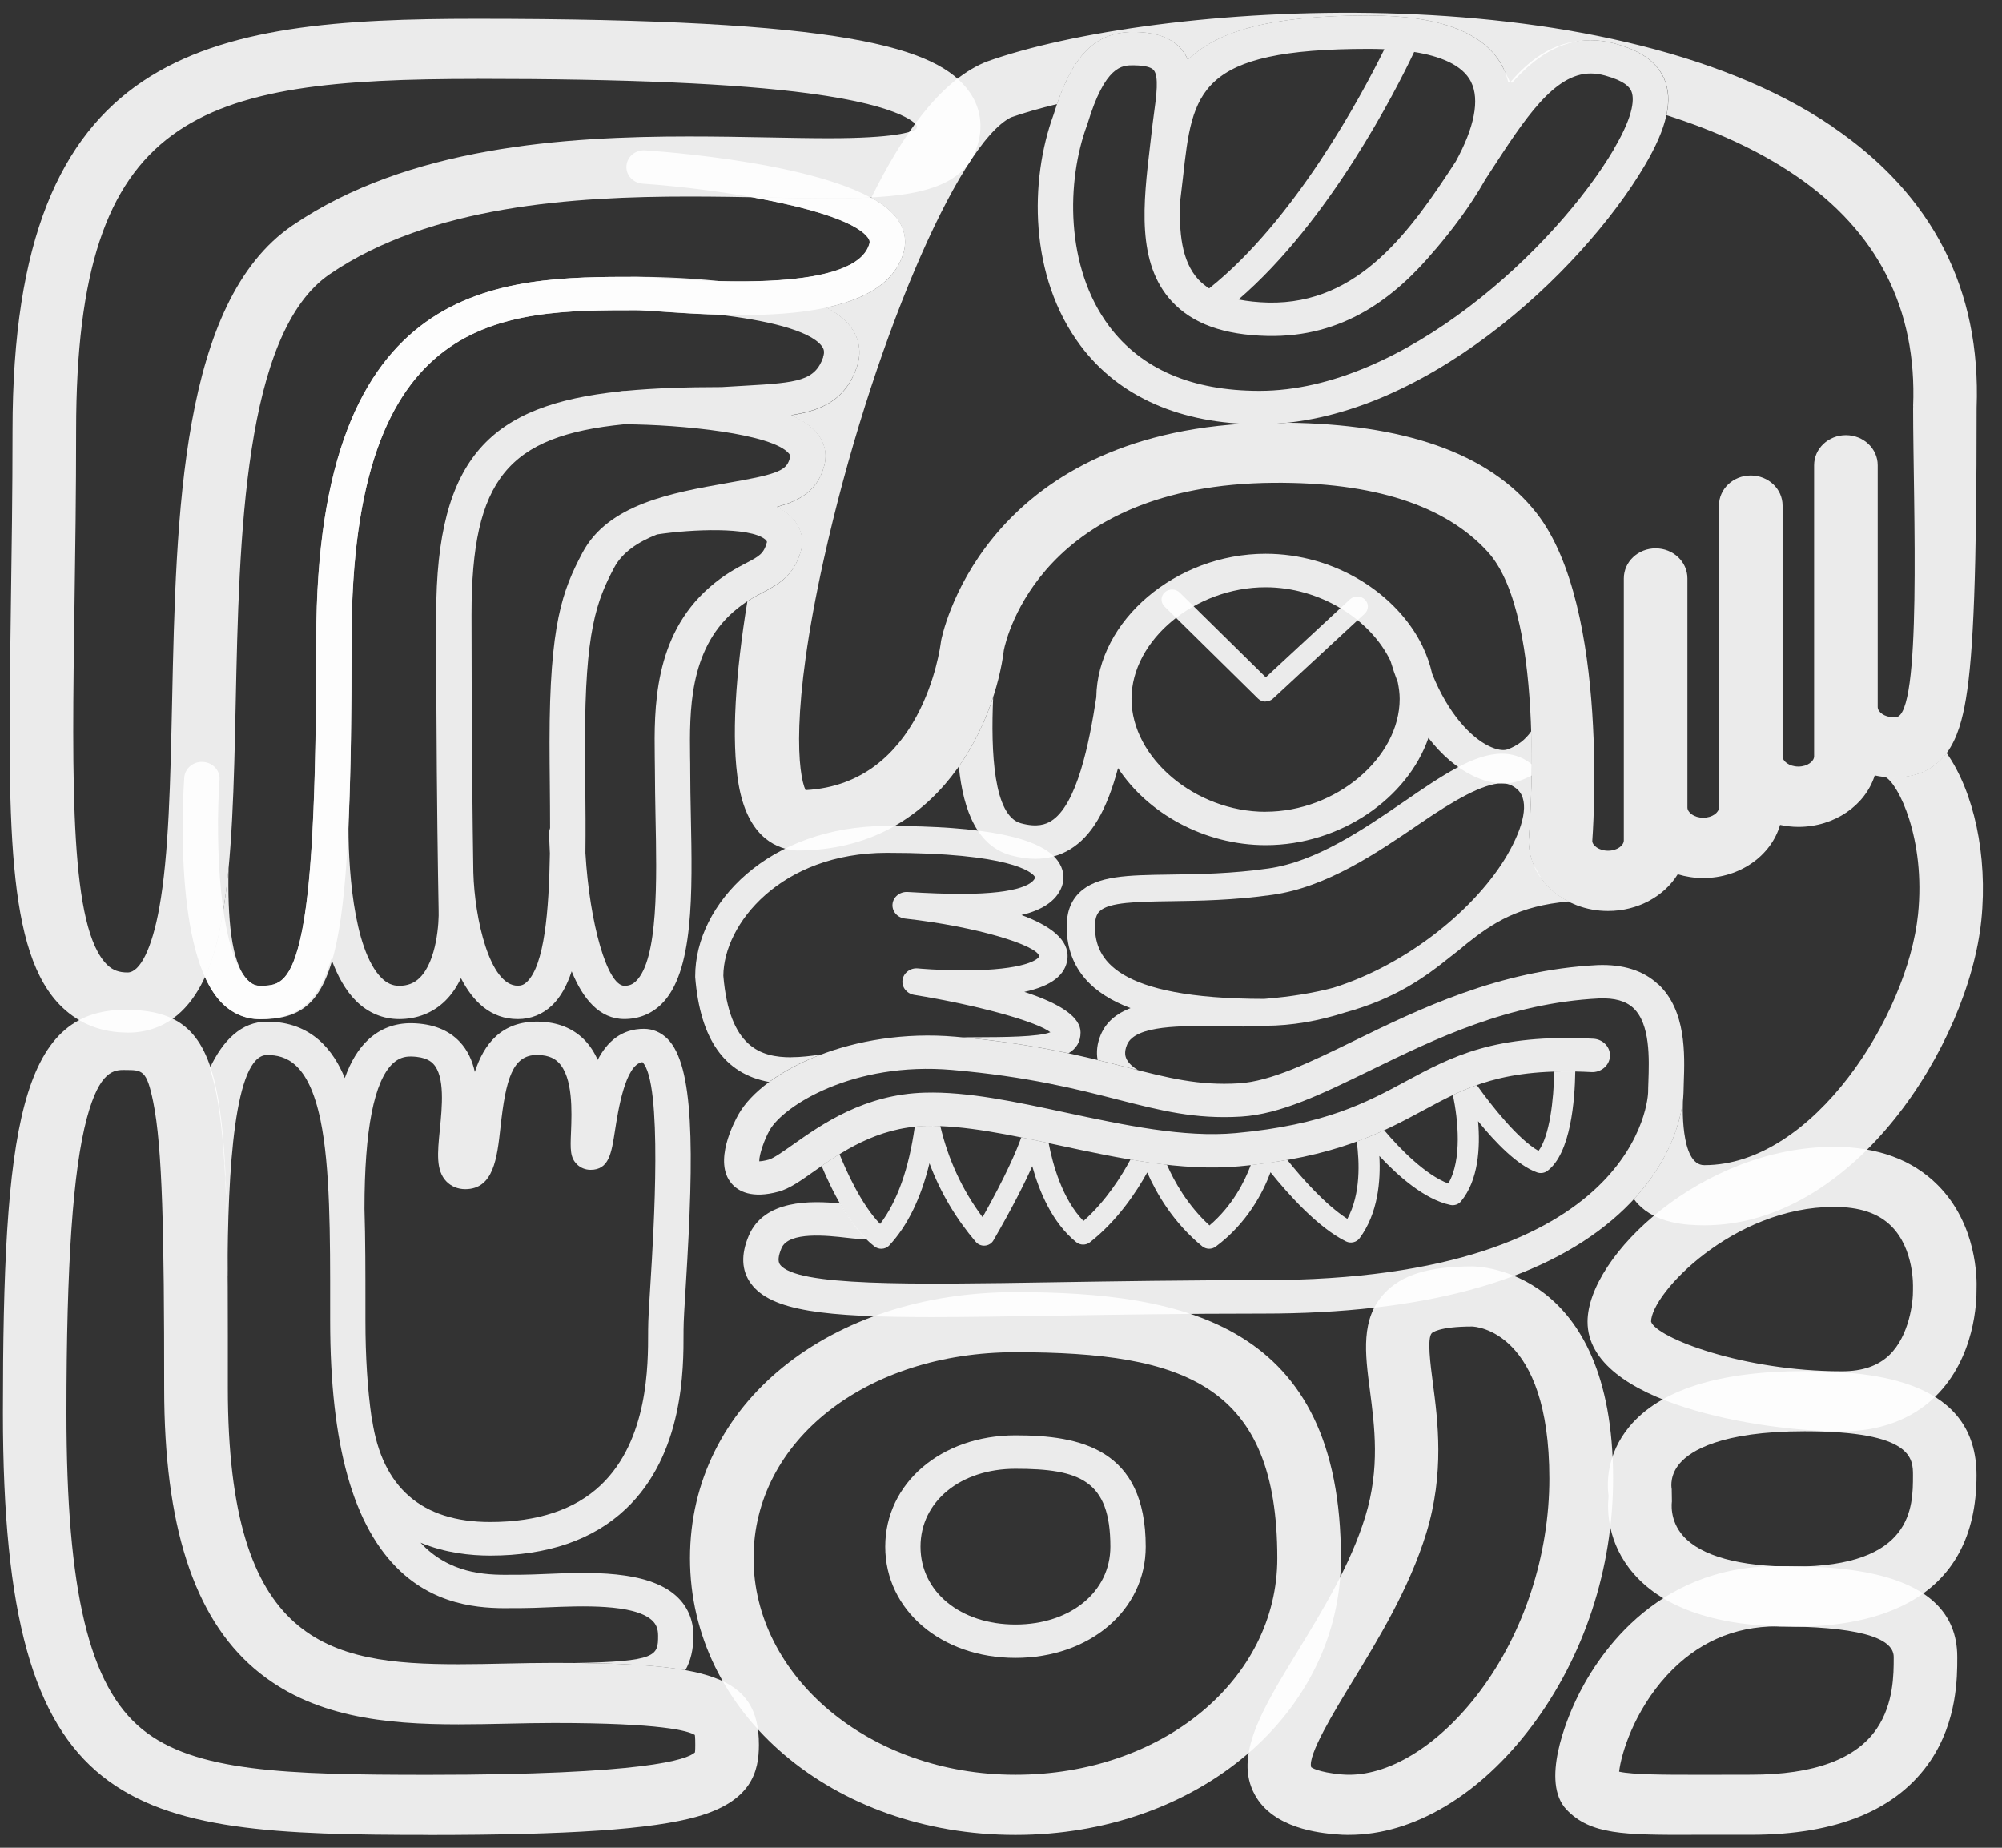 <svg width="91" height="84" viewBox="0 0 91 84" fill="none" xmlns="http://www.w3.org/2000/svg">
<rect x="0" y="0" width="91" height="84" fill="#333333" stroke="none"/>
<path d="M19.481 83.416C5.719 83.416 0.133 82.681 0.133 64.237C0.133 51.309 0.905 45.907 5.685 45.907C10.465 45.907 10.357 49.549 10.357 63.108C10.357 74.732 14.904 75.658 20.85 75.658C21.551 75.658 22.277 75.643 22.981 75.627C23.701 75.612 24.448 75.597 25.181 75.597C32.169 75.597 34.495 76.135 34.495 79.319C34.495 80.54 34.159 81.884 31.683 82.585C29.638 83.164 25.876 83.419 19.478 83.419L19.481 83.416ZM5.685 48.639C5.199 48.639 4.535 48.639 3.947 50.835C3.316 53.197 3.021 57.455 3.021 64.237C3.021 72.349 4.052 76.646 6.463 78.611C8.838 80.546 12.963 80.684 19.478 80.684C29.349 80.684 31.243 79.986 31.588 79.666C31.603 79.583 31.603 79.395 31.603 79.319C31.603 79.223 31.603 78.99 31.585 78.873C31.29 78.688 30.087 78.328 25.177 78.328C24.476 78.328 23.747 78.344 23.043 78.359C22.323 78.374 21.579 78.39 20.843 78.39C17.555 78.39 14.156 78.082 11.557 75.852C8.804 73.49 7.463 69.322 7.463 63.108C7.463 56.089 7.386 52.148 6.962 50.081C6.666 48.642 6.479 48.642 5.682 48.642L5.685 48.639Z" fill="white" fill-opacity="0.9"/>
<path d="M83.723 65.073C80.099 65.073 72.16 63.818 72.16 60.087C72.16 57.091 77.395 52.136 83.363 52.136C85.341 52.136 86.925 52.72 88.075 53.871C89.866 55.664 89.862 58.134 89.841 58.623C89.847 59.124 89.789 61.718 87.959 63.498C86.9 64.529 85.433 65.073 83.723 65.073ZM83.363 54.867C78.789 54.867 75.049 58.808 75.049 60.084C75.298 60.816 79.223 62.339 83.723 62.339C84.658 62.339 85.362 62.096 85.879 61.601C86.793 60.721 86.965 59.161 86.953 58.635V58.583V58.525C86.953 58.515 87.023 56.784 85.962 55.735C85.371 55.15 84.523 54.867 83.36 54.867H83.363Z" fill="white" fill-opacity="0.9"/>
<path d="M81.546 73.953C78.094 73.953 75.64 73.138 74.249 71.532C73.053 70.148 73.05 68.65 73.117 68.016C73.037 67.426 73.019 66.122 74.055 64.864C75.446 63.184 78.125 62.332 82.025 62.332C85.381 62.332 89.841 62.824 89.841 67.069C89.841 72.76 85.329 73.953 81.543 73.953H81.546ZM75.987 67.681L75.996 68.266C75.996 68.266 75.861 69.105 76.513 69.831C77.328 70.739 79.069 71.219 81.546 71.219C86.953 71.219 86.953 68.518 86.953 67.069C86.953 66.319 86.953 65.067 82.025 65.067C78.199 65.067 76.836 65.971 76.366 66.512C75.907 67.035 75.966 67.564 75.984 67.681H75.987Z" fill="white" fill-opacity="0.9"/>
<path d="M46.156 83.416C37.86 83.416 31.363 77.891 31.363 70.838C31.363 63.785 37.724 58.74 46.156 58.74C53.84 58.74 60.951 60.204 60.951 70.838C60.951 77.891 54.452 83.416 46.156 83.416ZM46.156 61.472C39.37 61.472 34.252 65.498 34.252 70.835C34.252 76.172 39.481 80.681 46.156 80.681C52.831 80.681 58.06 76.356 58.06 70.835C58.06 62.964 53.877 61.472 46.156 61.472Z" fill="white" fill-opacity="0.9"/>
<path d="M46.157 75.369C42.782 75.369 40.238 73.194 40.238 70.312C40.238 67.43 42.782 65.252 46.157 65.252C49.085 65.252 52.078 65.852 52.078 70.312C52.078 73.194 49.534 75.369 46.157 75.369ZM46.157 66.772C43.656 66.772 41.841 68.26 41.841 70.312C41.841 72.364 43.656 73.852 46.157 73.852C48.657 73.852 50.472 72.364 50.472 70.312C50.472 67.301 49.082 66.772 46.157 66.772Z" fill="white" fill-opacity="0.9"/>
<path d="M61.323 83.416C61.117 83.416 60.911 83.406 60.711 83.388C60.01 83.327 57.878 83.133 57.035 81.586C56.078 79.829 57.361 77.728 58.982 75.071C60.111 73.222 61.391 71.124 62.061 68.934C62.732 66.747 62.483 64.858 62.267 63.194C62.049 61.527 61.843 59.952 62.923 58.799C63.716 57.95 64.95 57.571 66.921 57.571C67.192 57.571 73.323 57.682 73.323 67.218C73.323 71.302 72.012 75.295 69.631 78.466C67.272 81.61 64.245 83.413 61.326 83.413L61.323 83.416ZM59.604 80.34C59.604 80.34 59.89 80.567 60.982 80.666C61.092 80.675 61.206 80.681 61.32 80.681C63.261 80.681 65.488 79.263 67.269 76.885C69.275 74.212 70.425 70.687 70.425 67.218C70.425 60.469 67.054 60.306 66.912 60.303C65.383 60.303 65.091 60.595 65.079 60.607C64.864 60.838 65.017 62.004 65.128 62.856C65.356 64.591 65.666 66.965 64.833 69.691C64.064 72.201 62.63 74.548 61.48 76.433C60.662 77.774 59.425 79.802 59.6 80.337L59.604 80.34Z" fill="white" fill-opacity="0.9"/>
<path d="M76.89 83.413C73.833 83.413 72.298 83.413 71.206 82.266C70.015 81.014 71.227 78.15 71.624 77.304C72.488 75.468 75.112 71.198 80.769 71.198C83.224 71.198 88.966 71.198 88.966 75.323V75.375C88.966 76.234 88.966 78.239 87.751 80.042C86.244 82.275 83.5 83.41 79.597 83.41C79.031 83.41 78.511 83.41 78.031 83.41H76.89V83.413ZM73.596 80.54C74.214 80.681 75.786 80.681 76.89 80.681H78.025C78.505 80.681 79.028 80.678 79.597 80.678C82.448 80.678 84.374 79.971 85.315 78.575C86.078 77.442 86.078 76.101 86.078 75.379V75.326C86.078 74.403 84.291 73.936 80.769 73.936C78.806 73.936 77.124 74.686 75.767 76.163C74.282 77.781 73.688 79.722 73.596 80.543V80.54Z" fill="white" fill-opacity="0.9"/>
<path d="M57.524 31.895H57.518C57.389 31.895 57.266 31.843 57.179 31.754L52.931 27.57C52.747 27.389 52.753 27.1 52.944 26.927C53.135 26.752 53.439 26.758 53.624 26.94L57.536 30.791L61.36 27.247C61.55 27.072 61.855 27.075 62.039 27.254C62.224 27.432 62.221 27.721 62.033 27.896L57.862 31.76C57.773 31.843 57.65 31.889 57.527 31.889L57.524 31.895Z" fill="white" fill-opacity="0.9"/>
<path d="M10.344 57.998C10.344 53.142 10.67 47.962 12.14 47.962C12.983 47.962 14.023 48.297 14.568 50.921C15.01 53.059 15.01 56.159 15.007 59.438V60.029C15.007 65.695 16.056 69.429 18.212 71.441C20.049 73.151 22.23 73.123 23.402 73.105C23.506 73.105 23.605 73.105 23.697 73.105C24.038 73.105 24.441 73.089 24.869 73.071C26.435 73.006 28.803 72.908 29.631 73.655C29.828 73.834 29.914 74.049 29.914 74.357C29.914 75.27 29.87 75.538 26.081 75.603C28.231 75.618 29.895 75.704 31.153 75.928C31.393 75.504 31.519 74.993 31.519 74.357C31.519 73.64 31.249 73.019 30.741 72.557C29.421 71.361 26.748 71.471 24.801 71.554C24.392 71.57 24.005 71.588 23.7 71.588C23.602 71.588 23.494 71.588 23.38 71.588C22.31 71.604 20.698 71.625 19.341 70.361C19.265 70.287 19.191 70.207 19.114 70.13C20.23 70.598 21.387 70.718 22.282 70.718C24.887 70.718 26.961 70.004 28.446 68.598C31.076 66.107 31.073 62.237 31.07 60.586V60.472C31.07 60.075 31.116 59.334 31.175 58.395C31.559 52.237 31.544 48.435 30.341 47.226C30.043 46.928 29.674 46.771 29.268 46.771C28.231 46.771 27.588 47.374 27.167 48.183C27.019 47.845 26.819 47.531 26.555 47.263C26.032 46.737 25.337 46.464 24.485 46.445C22.78 46.411 21.987 47.485 21.584 48.731C21.47 48.22 21.261 47.746 20.895 47.359C20.384 46.817 19.652 46.534 18.723 46.516C17.96 46.504 17.29 46.753 16.742 47.26C16.299 47.672 15.945 48.248 15.672 49.007C15.173 47.786 14.183 46.445 12.137 46.445C10.966 46.445 10.129 47.303 9.535 48.561C10.15 50.419 10.304 53.415 10.341 58.002L10.344 57.998ZM17.865 48.34C18.099 48.121 18.366 48.02 18.689 48.029C19.391 48.042 19.618 48.285 19.695 48.364C20.233 48.934 20.095 50.324 19.994 51.339C19.886 52.425 19.809 53.209 20.292 53.711C20.51 53.935 20.812 54.061 21.147 54.061C22.439 54.061 22.596 52.64 22.747 51.268C22.989 49.032 23.303 47.959 24.411 47.959H24.448C24.995 47.971 25.244 48.158 25.386 48.3C26.053 48.971 25.992 50.539 25.955 51.474C25.924 52.237 25.909 52.622 26.226 52.932C26.389 53.092 26.61 53.181 26.844 53.181C27.68 53.181 27.794 52.434 27.954 51.398C28.096 50.49 28.419 48.395 29.2 48.285C30.135 49.195 29.711 56.03 29.569 58.297C29.508 59.26 29.461 60.02 29.461 60.462V60.579C29.461 62.044 29.468 65.47 27.305 67.519C26.133 68.629 24.441 69.192 22.279 69.192C19.178 69.192 17.373 67.629 16.915 64.55C16.911 64.523 16.899 64.495 16.893 64.467C16.705 63.16 16.61 61.681 16.61 60.023V59.435C16.61 57.832 16.61 56.334 16.567 54.956C16.567 51.361 17.004 49.133 17.865 48.337V48.34Z" fill="white" fill-opacity="0.9"/>
<path d="M75.639 3.575C75.209 2.582 74.16 2.191 73.409 1.982C73.037 1.88 72.668 1.828 72.308 1.828C70.825 1.828 69.703 2.514 68.644 3.744C68.644 3.744 68.451 3.335 68.315 3.065C67.525 1.496 65.47 0.702 62.213 0.702C57.715 0.702 55.325 1.419 53.994 2.717C53.917 2.539 53.815 2.372 53.68 2.219C53.286 1.766 52.677 1.514 51.865 1.465C51.748 1.459 51.634 1.453 51.517 1.453C49.752 1.453 48.703 2.542 47.891 5.208C46.799 8.174 46.756 12.563 49.115 15.713C50.865 18.051 53.68 19.284 57.248 19.284C64.544 19.284 71.884 12.403 74.766 7.515C75.781 5.796 76.058 4.541 75.639 3.575ZM66.864 3.72C67.273 4.532 67.014 5.805 66.171 7.34C64.138 10.462 61.788 13.84 57.657 13.757C57.15 13.744 56.7 13.695 56.297 13.615C60.444 10.044 63.452 4.104 64.28 2.363C65.436 2.548 66.47 2.938 66.864 3.717V3.72ZM62.21 2.222C62.44 2.222 62.683 2.228 62.926 2.237C61.883 4.35 58.857 10.01 54.962 13.111C54.781 12.994 54.615 12.858 54.473 12.708C53.708 11.88 53.575 10.552 53.652 9.081C53.695 8.734 53.735 8.392 53.772 8.06C54.203 4.172 54.421 2.222 62.213 2.222H62.21ZM73.363 6.777C70.749 11.21 63.821 17.768 57.248 17.768C54.178 17.768 51.883 16.78 50.422 14.836C48.398 12.136 48.478 8.201 49.41 5.691C49.416 5.679 49.42 5.664 49.426 5.648C50.235 2.969 51.007 2.969 51.514 2.969C51.594 2.969 51.677 2.972 51.757 2.978C51.997 2.994 52.311 3.04 52.437 3.184C52.683 3.467 52.566 4.347 52.449 5.193C52.416 5.445 52.379 5.707 52.351 5.971C52.326 6.184 52.302 6.399 52.277 6.611C51.967 9.235 51.647 11.951 53.265 13.701C54.203 14.716 55.627 15.23 57.617 15.273C61.044 15.344 63.4 13.551 65.233 11.351C65.239 11.345 65.246 11.339 65.252 11.333C65.956 10.508 66.823 9.389 67.506 8.174C67.593 8.045 67.676 7.912 67.759 7.783C69.306 5.399 70.644 3.341 72.302 3.341C72.514 3.341 72.726 3.372 72.954 3.434C73.858 3.683 74.067 3.96 74.151 4.144C74.27 4.421 74.329 5.132 73.36 6.771L73.363 6.777Z" fill="white" fill-opacity="0.9"/>
<path d="M5.799 46.941C4.624 46.941 3.624 46.553 2.827 45.791C0.265 43.336 0.354 37.353 0.496 27.442C0.53 25.068 0.57 22.376 0.57 19.562C0.57 2.198 9.315 0.854 21.674 0.854C38.37 0.854 42.621 2.127 44.07 4.185C44.645 5.003 44.725 5.993 44.292 6.975C43.458 8.857 40.684 9.014 37.669 9.014C36.795 9.014 35.851 8.996 34.851 8.977C33.719 8.956 32.547 8.934 31.32 8.934C26.122 8.934 19.57 9.334 14.987 12.465C11.071 15.138 10.871 24.471 10.714 31.97C10.637 35.652 10.56 39.131 10.093 41.727C9.859 43.016 9.152 46.944 5.802 46.944L5.799 46.941ZM21.674 3.588C9.01 3.588 3.461 5.098 3.461 19.562C3.461 22.398 3.421 25.099 3.387 27.482C3.267 35.723 3.172 42.232 4.885 43.874C5.131 44.108 5.405 44.21 5.799 44.21C6.371 44.21 6.909 43.108 7.241 41.266C7.675 38.87 7.746 35.492 7.823 31.915C8.004 23.385 8.21 13.717 13.295 10.248C18.552 6.661 25.688 6.203 31.32 6.203C32.575 6.203 33.763 6.224 34.91 6.246C35.894 6.264 36.823 6.283 37.669 6.283C40.65 6.283 41.44 6.006 41.649 5.864C41.68 5.781 41.683 5.735 41.68 5.723C41.68 5.717 41.256 4.84 36.759 4.243C33.43 3.8 28.496 3.585 21.677 3.585L21.674 3.588Z" fill="white" fill-opacity="0.9"/>
<path d="M11.806 46.334C11.16 46.334 10.563 46.079 10.083 45.596C7.884 43.375 8.321 36.162 8.376 35.347C8.407 34.928 8.788 34.609 9.231 34.639C9.674 34.667 10.01 35.027 9.979 35.445C9.782 38.272 9.954 43.243 11.255 44.556C11.483 44.787 11.668 44.815 11.803 44.815C12.526 44.815 13.15 44.815 13.639 42.732C14.156 40.533 14.374 36.442 14.374 29.05C14.374 12.585 22.79 12.585 28.933 12.585C29.198 12.585 29.601 12.612 30.154 12.649C32.323 12.797 38.924 13.252 39.518 11.074C39.536 11.007 39.545 10.93 39.441 10.791C38.484 9.53 32.886 8.604 29.216 8.349C28.773 8.318 28.441 7.955 28.475 7.537C28.509 7.118 28.887 6.802 29.333 6.835C30.933 6.946 39.007 7.62 40.745 9.908C41.105 10.382 41.219 10.917 41.071 11.456C40.142 14.861 33.316 14.393 30.037 14.166C29.558 14.132 29.139 14.104 28.933 14.104C22.861 14.104 15.98 14.104 15.98 29.053C15.98 44.003 15.279 46.337 11.803 46.337L11.806 46.334Z" fill="white" fill-opacity="0.9"/>
<path d="M39.569 8.977C38.957 9.008 38.32 9.017 37.668 9.017C36.794 9.017 35.85 8.999 34.85 8.98C34.629 8.977 34.404 8.971 34.18 8.968C36.656 9.411 38.874 10.044 39.443 10.795C39.547 10.93 39.538 11.01 39.52 11.078C39.089 12.659 35.496 12.853 32.728 12.782C31.024 12.601 29.495 12.585 28.935 12.585C22.789 12.585 14.38 12.585 14.38 29.051C14.38 32.189 14.339 34.726 14.253 36.781C14.253 36.803 14.253 36.83 14.25 36.861C14.133 39.608 13.937 41.478 13.641 42.73C13.152 44.812 12.528 44.812 11.805 44.812C11.669 44.812 11.482 44.782 11.257 44.554C10.488 43.776 10.341 41.65 10.39 39.457C10.313 40.266 10.218 41.026 10.092 41.724C9.99 42.293 9.793 43.379 9.316 44.41C9.529 44.877 9.781 45.283 10.085 45.591C10.565 46.074 11.159 46.329 11.808 46.329C13.42 46.329 14.435 45.701 15.059 43.594C15.336 44.354 15.702 45.028 16.188 45.508C16.733 46.046 17.409 46.329 18.145 46.329C18.963 46.329 19.689 46.04 20.242 45.495C20.544 45.197 20.774 44.843 20.953 44.468C21.491 45.523 22.303 46.329 23.537 46.329C24.127 46.329 24.666 46.114 25.093 45.705C25.481 45.335 25.77 44.806 25.985 44.157C26.493 45.409 27.249 46.326 28.381 46.326C29.024 46.326 29.599 46.098 30.049 45.664C31.55 44.219 31.473 40.58 31.402 37.064C31.387 36.356 31.374 35.661 31.374 35.012C31.374 34.825 31.374 34.625 31.368 34.416C31.344 32.376 31.31 29.58 33.34 27.811C33.86 27.359 34.309 27.122 34.706 26.913C35.416 26.538 36.151 26.15 36.456 24.862C36.468 24.806 36.474 24.751 36.474 24.695C36.474 24.163 36.244 23.699 35.807 23.348C35.659 23.231 35.493 23.13 35.306 23.044C36.416 22.742 37.166 22.278 37.465 21.174C37.609 20.638 37.496 20.125 37.136 19.685C36.871 19.362 36.462 19.094 35.961 18.869C37.363 18.66 38.431 18.168 38.941 16.701C39.175 16.03 39.074 15.381 38.649 14.831C38.394 14.499 38.019 14.216 37.563 13.973C39.298 13.6 40.691 12.853 41.076 11.444C41.224 10.906 41.11 10.371 40.75 9.897C40.485 9.552 40.076 9.242 39.569 8.965V8.977ZM33.921 25.594C33.472 25.831 32.909 26.126 32.251 26.701C29.695 28.928 29.735 32.244 29.762 34.44C29.762 34.643 29.769 34.837 29.769 35.019C29.769 35.68 29.784 36.372 29.796 37.101C29.855 40.005 29.932 43.616 28.904 44.609C28.754 44.754 28.597 44.816 28.384 44.816C27.606 44.816 26.8 41.989 26.61 38.774C26.622 37.768 26.616 36.713 26.604 35.643C26.597 34.997 26.591 34.354 26.591 33.73C26.591 28.688 27.114 27.319 27.917 25.806C28.286 25.108 28.997 24.64 29.867 24.296C31.473 24.053 34.072 23.954 34.77 24.514C34.829 24.56 34.853 24.597 34.862 24.64C34.718 25.175 34.515 25.283 33.924 25.594H33.921ZM35.908 20.804C35.773 21.297 35.564 21.5 33.74 21.835C33.528 21.875 33.309 21.912 33.088 21.952C30.535 22.404 27.643 22.918 26.474 25.129C25.573 26.836 24.979 28.356 24.979 33.73C24.979 34.357 24.985 35.003 24.992 35.655C24.998 36.298 25.004 36.966 25.004 37.639C24.976 37.719 24.958 37.805 24.961 37.895C24.967 38.135 24.976 38.442 24.995 38.796C24.952 41.423 24.746 43.88 23.949 44.64C23.823 44.763 23.697 44.812 23.534 44.812C22.254 44.812 21.574 41.749 21.516 39.666C21.482 37.516 21.433 33.382 21.433 27.95C21.433 21.767 23.1 19.814 28.363 19.288C28.363 19.288 28.363 19.288 28.366 19.288C30.953 19.294 35.127 19.718 35.865 20.623C35.924 20.697 35.93 20.734 35.908 20.804ZM37.419 16.236C37.047 17.304 36.274 17.399 33.891 17.532C33.549 17.55 33.186 17.572 32.802 17.596C31.181 17.596 29.729 17.645 28.434 17.768H28.369C28.301 17.768 28.237 17.778 28.175 17.793C22.343 18.411 19.827 20.727 19.827 27.95C19.827 33.382 19.876 37.519 19.91 39.685C19.91 39.685 19.91 39.697 19.91 39.703C19.925 40.758 19.938 41.343 19.938 41.364C19.962 41.921 19.855 43.684 19.08 44.45C18.827 44.699 18.529 44.816 18.141 44.816C17.843 44.816 17.588 44.702 17.345 44.462C16.022 43.154 15.81 39.177 15.844 37.276C15.945 35.074 15.982 32.37 15.982 29.048C15.982 14.099 22.863 14.099 28.935 14.099C29.141 14.099 29.559 14.126 30.039 14.16C30.753 14.209 31.633 14.271 32.583 14.299C34.758 14.539 36.794 15.006 37.348 15.726C37.446 15.855 37.496 15.99 37.413 16.23L37.419 16.236Z" fill="white" fill-opacity="0.9"/>
<path d="M83.296 5.759C72.869 -1.334 52.419 0.087 44.837 2.806L44.705 2.861C42.69 3.744 40.992 6.177 39.602 8.995C40.094 9.266 40.494 9.57 40.749 9.909C41.109 10.382 41.223 10.918 41.075 11.456C40.691 12.865 39.297 13.609 37.562 13.981C38.018 14.224 38.393 14.507 38.648 14.839C39.073 15.393 39.174 16.039 38.941 16.71C38.43 18.177 37.359 18.669 35.957 18.878C36.458 19.103 36.867 19.37 37.132 19.693C37.492 20.133 37.605 20.65 37.461 21.182C37.16 22.286 36.409 22.751 35.298 23.052C35.486 23.138 35.652 23.24 35.8 23.357C36.237 23.707 36.467 24.172 36.467 24.704C36.467 24.759 36.461 24.815 36.449 24.87C36.144 26.159 35.409 26.547 34.699 26.922C34.474 27.039 34.231 27.168 33.97 27.34C33.441 30.576 33.222 33.612 33.573 35.655C33.961 37.909 35.126 38.528 36.037 38.651L36.24 38.663C42.789 38.663 45.24 32.733 45.631 29.552C45.748 28.974 47.363 22.034 57.889 21.948C62.438 21.914 65.705 22.975 67.627 25.089C70.362 28.091 69.485 38.214 69.485 38.214C69.485 39.976 71.103 41.413 73.093 41.413C74.459 41.413 75.649 40.736 76.261 39.743C76.624 39.853 77.012 39.915 77.418 39.915C79.101 39.915 80.516 38.884 80.912 37.5C81.18 37.556 81.46 37.59 81.746 37.59C83.398 37.59 84.791 36.599 85.216 35.252C85.49 35.31 85.776 35.347 86.071 35.347C88.442 35.347 89.064 33.541 89.359 31.776C89.71 29.681 89.845 25.968 89.845 18.534C89.845 18.534 89.845 18.534 89.845 18.531C90.045 13.154 87.846 8.86 83.296 5.765V5.759ZM86.16 32.606C86.135 32.606 86.108 32.606 86.068 32.606C85.646 32.606 85.351 32.36 85.351 32.142V21.148C85.351 20.395 84.705 19.782 83.905 19.782C83.106 19.782 82.46 20.395 82.46 21.148V34.384C82.46 34.606 82.164 34.849 81.743 34.849C81.322 34.849 81.026 34.603 81.026 34.384V22.982C81.026 22.228 80.38 21.616 79.581 21.616C78.781 21.616 78.135 22.228 78.135 22.982V28.54C78.135 28.54 78.135 28.555 78.135 28.564V36.71C78.135 36.931 77.84 37.174 77.418 37.174C76.997 37.174 76.701 36.928 76.701 36.71V26.294C76.701 25.541 76.055 24.929 75.256 24.929C74.456 24.929 73.81 25.541 73.81 26.294V38.208C73.81 38.429 73.515 38.672 73.093 38.672C72.672 38.672 72.376 38.426 72.376 38.229C72.376 38.229 73.213 27.648 69.851 23.335C67.658 20.521 63.665 19.281 58.525 19.216C58.101 19.263 57.673 19.287 57.249 19.287C56.981 19.287 56.723 19.278 56.464 19.266C44.486 20.023 42.795 29.038 42.776 29.134L42.767 29.198C42.733 29.466 41.912 35.642 36.615 35.919C36.286 35.206 35.917 32.317 37.443 25.436C39.556 15.91 43.518 6.559 45.954 5.335C46.544 5.129 47.249 4.925 48.048 4.732C48.839 2.412 49.866 1.456 51.521 1.456C51.635 1.456 51.752 1.459 51.869 1.468C52.678 1.517 53.29 1.773 53.684 2.222C53.819 2.375 53.921 2.545 53.998 2.72C55.329 1.422 57.719 0.705 62.217 0.705C65.474 0.705 67.529 1.499 68.319 3.068C68.427 3.283 68.498 3.504 68.556 3.735C68.615 3.741 68.676 3.75 68.735 3.757C69.759 2.609 70.894 1.831 72.315 1.831C72.675 1.831 73.047 1.883 73.416 1.985C74.167 2.194 75.216 2.585 75.646 3.578C75.852 4.055 75.889 4.603 75.751 5.236C77.922 5.925 79.916 6.823 81.614 7.98C85.342 10.515 87.141 14.049 86.96 18.475H86.966C86.966 18.494 86.96 18.509 86.96 18.527C86.96 23.049 87.381 32.603 86.163 32.606H86.16Z" fill="white" fill-opacity="0.9"/>
<path d="M88.478 34.23C87.989 34.895 87.244 35.341 86.066 35.341C85.937 35.341 85.811 35.332 85.688 35.319C86.278 35.602 87.536 38.137 87.183 41.57C86.709 46.159 82.424 52.969 77.472 52.969C76.343 52.985 76.487 50.081 76.506 49.912C76.447 50.592 76.112 52.514 74.269 54.511C74.328 54.59 74.386 54.67 74.46 54.744C75.281 55.602 76.57 55.704 77.472 55.704C84.282 55.704 89.477 47.491 90.059 41.837C90.363 38.878 89.705 35.965 88.481 34.233L88.478 34.23Z" fill="white" fill-opacity="0.9"/>
<path d="M69.599 33.249C69.344 33.612 68.993 33.901 68.513 34.071C68.322 34.138 68.012 34.08 67.676 33.917C66.87 33.526 65.837 32.468 65.099 30.632C65.003 30.204 64.856 29.789 64.665 29.389C64.662 29.38 64.656 29.37 64.653 29.361C63.477 26.962 60.651 25.175 57.529 25.175C53.453 25.175 49.879 28.214 49.832 31.699C49.513 33.778 48.953 36.605 47.772 37.328C47.544 37.467 47.156 37.63 46.406 37.426C45.163 37.091 45.031 34.194 45.145 31.69C44.806 32.723 44.299 33.828 43.582 34.846C43.791 36.91 44.446 38.478 45.969 38.888C46.347 38.989 46.71 39.041 47.055 39.041C47.639 39.041 48.171 38.897 48.648 38.605C49.608 38.014 50.291 36.885 50.82 34.919C52.164 36.968 54.733 38.42 57.535 38.42C60.931 38.42 63.979 36.288 64.929 33.545C65.526 34.317 66.209 34.907 66.95 35.267C67.424 35.498 67.901 35.615 68.344 35.615C68.602 35.615 68.851 35.575 69.082 35.492C69.276 35.424 69.454 35.344 69.623 35.255C69.633 34.636 69.629 33.957 69.608 33.246L69.599 33.249ZM57.526 36.904C54.336 36.904 51.432 34.458 51.432 31.773C51.432 29.087 54.336 26.697 57.526 26.697C59.999 26.697 62.293 28.152 63.204 30.044C63.305 30.382 63.416 30.709 63.536 31.019C63.585 31.265 63.622 31.517 63.622 31.77C63.622 34.455 60.718 36.901 57.529 36.901L57.526 36.904Z" fill="white" fill-opacity="0.9"/>
<path d="M75.373 44.751C74.705 44.123 73.776 43.828 72.614 43.874C68.135 44.101 64.484 45.882 61.549 47.316C59.522 48.306 57.769 49.158 56.311 49.248C54.484 49.358 53.112 49.008 51.211 48.519C49.331 48.036 46.994 47.436 43.419 47.128C38.805 46.728 34.714 48.648 33.57 50.656C33.37 51.01 32.41 52.819 33.253 53.803C33.555 54.157 34.173 54.508 35.394 54.172C35.886 54.037 36.382 53.689 37.006 53.246C38.203 52.404 39.842 51.247 42.087 51.188C43.825 51.145 45.905 51.588 48.11 52.062C50.86 52.653 53.706 53.262 56.326 53.022C60.716 52.619 62.841 51.475 64.714 50.466C66.646 49.426 68.316 48.525 72.334 48.737C72.77 48.762 73.155 48.442 73.18 48.02C73.204 47.602 72.866 47.245 72.423 47.221C67.932 46.987 65.985 48.036 63.921 49.146C62.103 50.127 60.22 51.139 56.172 51.511C53.81 51.727 51.094 51.145 48.467 50.583C46.16 50.087 43.979 49.617 42.044 49.672C39.291 49.743 37.341 51.121 36.049 52.031C35.612 52.339 35.16 52.659 34.945 52.717C34.733 52.776 34.594 52.791 34.511 52.794C34.505 52.49 34.742 51.804 34.985 51.376C35.619 50.263 38.793 48.251 43.275 48.639C46.711 48.937 48.975 49.518 50.792 49.983C52.764 50.487 54.321 50.887 56.412 50.761C58.206 50.653 60.097 49.73 62.284 48.663C65.228 47.227 68.566 45.599 72.691 45.39C73.392 45.363 73.899 45.504 74.244 45.827C75.019 46.556 74.964 48.137 74.927 49.186C74.921 49.361 74.914 49.521 74.914 49.663C74.914 49.749 74.61 58.196 57.418 58.196C53.853 58.196 50.728 58.248 47.969 58.291C41.383 58.399 36.178 58.482 35.453 57.485C35.351 57.344 35.373 57.094 35.523 56.741C35.852 55.969 37.63 56.172 38.486 56.27C38.895 56.316 39.156 56.344 39.381 56.313C38.931 55.867 38.532 55.292 38.196 54.711C36.852 54.578 34.733 54.532 34.035 56.175C33.672 57.03 33.702 57.759 34.13 58.346C35.04 59.601 37.501 59.875 42.343 59.875C43.952 59.875 45.828 59.844 47.996 59.81C50.749 59.764 53.868 59.715 57.418 59.715C64.619 59.715 69.962 58.279 73.293 55.449C76.394 52.816 76.517 49.992 76.523 49.678C76.523 49.546 76.529 49.395 76.535 49.232C76.582 47.922 76.649 45.938 75.376 44.744L75.373 44.751Z" fill="white" fill-opacity="0.9"/>
<path d="M35.958 48.064C34.586 48.064 33.15 47.624 32.879 44.357C32.895 42.007 35.481 38.768 40.32 38.768C45.943 38.768 46.887 39.654 47.02 39.832C47.035 39.851 47.056 39.885 47.05 39.903C46.967 40.121 46.475 40.635 43.691 40.635C43.015 40.635 42.239 40.608 41.249 40.549C40.904 40.531 40.6 40.774 40.569 41.1C40.538 41.426 40.788 41.718 41.135 41.758C44.442 42.127 47.13 42.979 47.238 43.465C47.223 43.603 46.601 44.114 43.824 44.114C42.689 44.114 41.732 44.028 41.723 44.025C41.381 43.991 41.071 44.225 41.024 44.548C40.978 44.871 41.212 45.172 41.553 45.228C44.423 45.692 47.112 46.437 47.745 46.926C47.226 47.141 45.559 47.15 44.423 47.153C44.208 47.153 43.987 47.153 43.762 47.156C45.688 47.338 47.247 47.602 48.567 47.882C48.917 47.673 49.117 47.372 49.117 46.935C49.117 46.261 48.262 45.646 46.561 45.092C47.795 44.825 48.441 44.323 48.521 43.582C48.613 42.712 47.709 42.069 46.432 41.598C47.303 41.386 48.004 41.001 48.265 40.303C48.413 39.912 48.342 39.485 48.075 39.125C47.284 38.064 44.749 37.547 40.326 37.547C34.937 37.547 31.6 41.09 31.6 44.376C31.6 44.391 31.6 44.406 31.6 44.422C31.827 47.248 32.931 48.817 34.956 49.186C35.602 48.71 36.407 48.282 37.33 47.934C36.856 48.008 36.395 48.061 35.961 48.061L35.958 48.064Z" fill="white" fill-opacity="0.9"/>
<path d="M70.057 39.923L69.715 39.318C69.571 38.97 69.488 38.598 69.488 38.207C69.488 38.207 69.614 36.734 69.62 34.747C69.156 34.359 68.651 34.264 68.267 34.264C66.996 34.264 65.535 35.263 63.843 36.423C61.961 37.712 59.826 39.173 57.654 39.48C55.972 39.721 54.495 39.739 53.191 39.757C51.256 39.785 49.857 39.803 49.06 40.582C48.66 40.975 48.473 41.502 48.485 42.194C48.525 44.107 49.725 45.205 51.386 45.829C50.767 46.069 50.281 46.448 50.032 47.047C49.869 47.438 49.826 47.823 49.891 48.186C50.358 48.299 50.795 48.41 51.21 48.518C51.389 48.564 51.558 48.607 51.727 48.65C51.515 48.521 51.324 48.361 51.223 48.176C51.155 48.053 51.081 47.847 51.229 47.493C51.601 46.595 53.742 46.629 55.464 46.657C56.203 46.669 56.901 46.678 57.519 46.632C58.731 46.629 59.949 46.411 61.127 46.032C63.444 45.396 64.782 44.417 65.944 43.482C66.197 43.292 66.439 43.095 66.676 42.892C67.861 41.951 69.033 41.178 71.303 40.982C70.798 40.723 70.371 40.36 70.057 39.927V39.923ZM68.531 38.835C67.126 41.265 64.006 43.839 60.607 44.904C59.731 45.134 58.7 45.313 57.458 45.411C50.629 45.405 49.798 43.556 49.771 42.166C49.758 41.643 49.928 41.477 49.983 41.425C50.407 41.009 51.706 40.991 53.207 40.969C54.483 40.951 56.073 40.929 57.842 40.677C60.321 40.326 62.591 38.773 64.594 37.404C66.043 36.414 67.412 35.611 68.267 35.611C68.482 35.611 68.75 35.672 68.996 35.912C69.534 36.441 69.245 37.595 68.531 38.831V38.835Z" fill="white" fill-opacity="0.9"/>
<path d="M70.646 48.715C70.625 50.01 70.434 51.647 69.933 52.32C69.01 51.797 67.817 50.293 67.127 49.327C66.746 49.462 66.386 49.613 66.042 49.779C66.275 50.893 66.466 52.72 65.832 53.803C64.802 53.418 63.642 52.24 62.916 51.379C62.532 51.557 62.117 51.73 61.668 51.892C61.794 52.8 61.861 54.279 61.243 55.411C60.225 54.756 59.145 53.52 58.512 52.729C58.001 52.818 57.447 52.898 56.854 52.963C56.583 53.695 56.032 54.809 54.977 55.71C53.978 54.793 53.375 53.711 53.042 52.948C52.492 52.886 51.938 52.806 51.385 52.711C50.985 53.461 50.271 54.602 49.25 55.507C48.281 54.513 47.847 52.911 47.666 51.963C47.247 51.874 46.832 51.785 46.423 51.705C46.208 52.308 45.725 53.449 44.663 55.335C43.744 54.107 43.101 52.714 42.741 51.188C42.516 51.179 42.298 51.176 42.083 51.182C41.913 51.185 41.747 51.197 41.581 51.216C41.314 53.129 40.785 54.618 40.006 55.642C39.142 54.753 38.459 53.212 38.158 52.465C37.869 52.643 37.598 52.825 37.346 53.003C37.761 54 38.628 55.811 39.757 56.67C39.846 56.737 39.954 56.771 40.059 56.771C40.194 56.771 40.326 56.719 40.422 56.617C41.249 55.728 41.861 54.476 42.249 52.883C42.75 54.23 43.47 55.421 44.356 56.46C44.457 56.577 44.611 56.642 44.774 56.627C44.934 56.614 45.076 56.525 45.153 56.393C46.014 54.907 46.568 53.806 46.921 53.015C47.235 54.157 47.829 55.593 48.924 56.473C49.102 56.617 49.364 56.617 49.542 56.476C50.788 55.498 51.649 54.203 52.147 53.301C52.556 54.233 53.319 55.575 54.648 56.66C54.824 56.802 55.079 56.808 55.26 56.673C56.691 55.608 57.41 54.212 57.752 53.292C58.518 54.246 59.899 55.808 61.182 56.436C61.397 56.54 61.658 56.479 61.797 56.294C62.636 55.169 62.763 53.686 62.698 52.551C63.544 53.458 64.753 54.529 65.925 54.778C66.106 54.818 66.297 54.753 66.411 54.612C67.204 53.646 67.29 52.175 67.186 50.97C67.961 51.926 68.973 52.981 69.865 53.298C70.022 53.354 70.2 53.329 70.333 53.231C71.403 52.434 71.585 49.995 71.603 48.703C71.265 48.697 70.948 48.703 70.64 48.709L70.646 48.715Z" fill="white" fill-opacity="0.9"/>
</svg>
